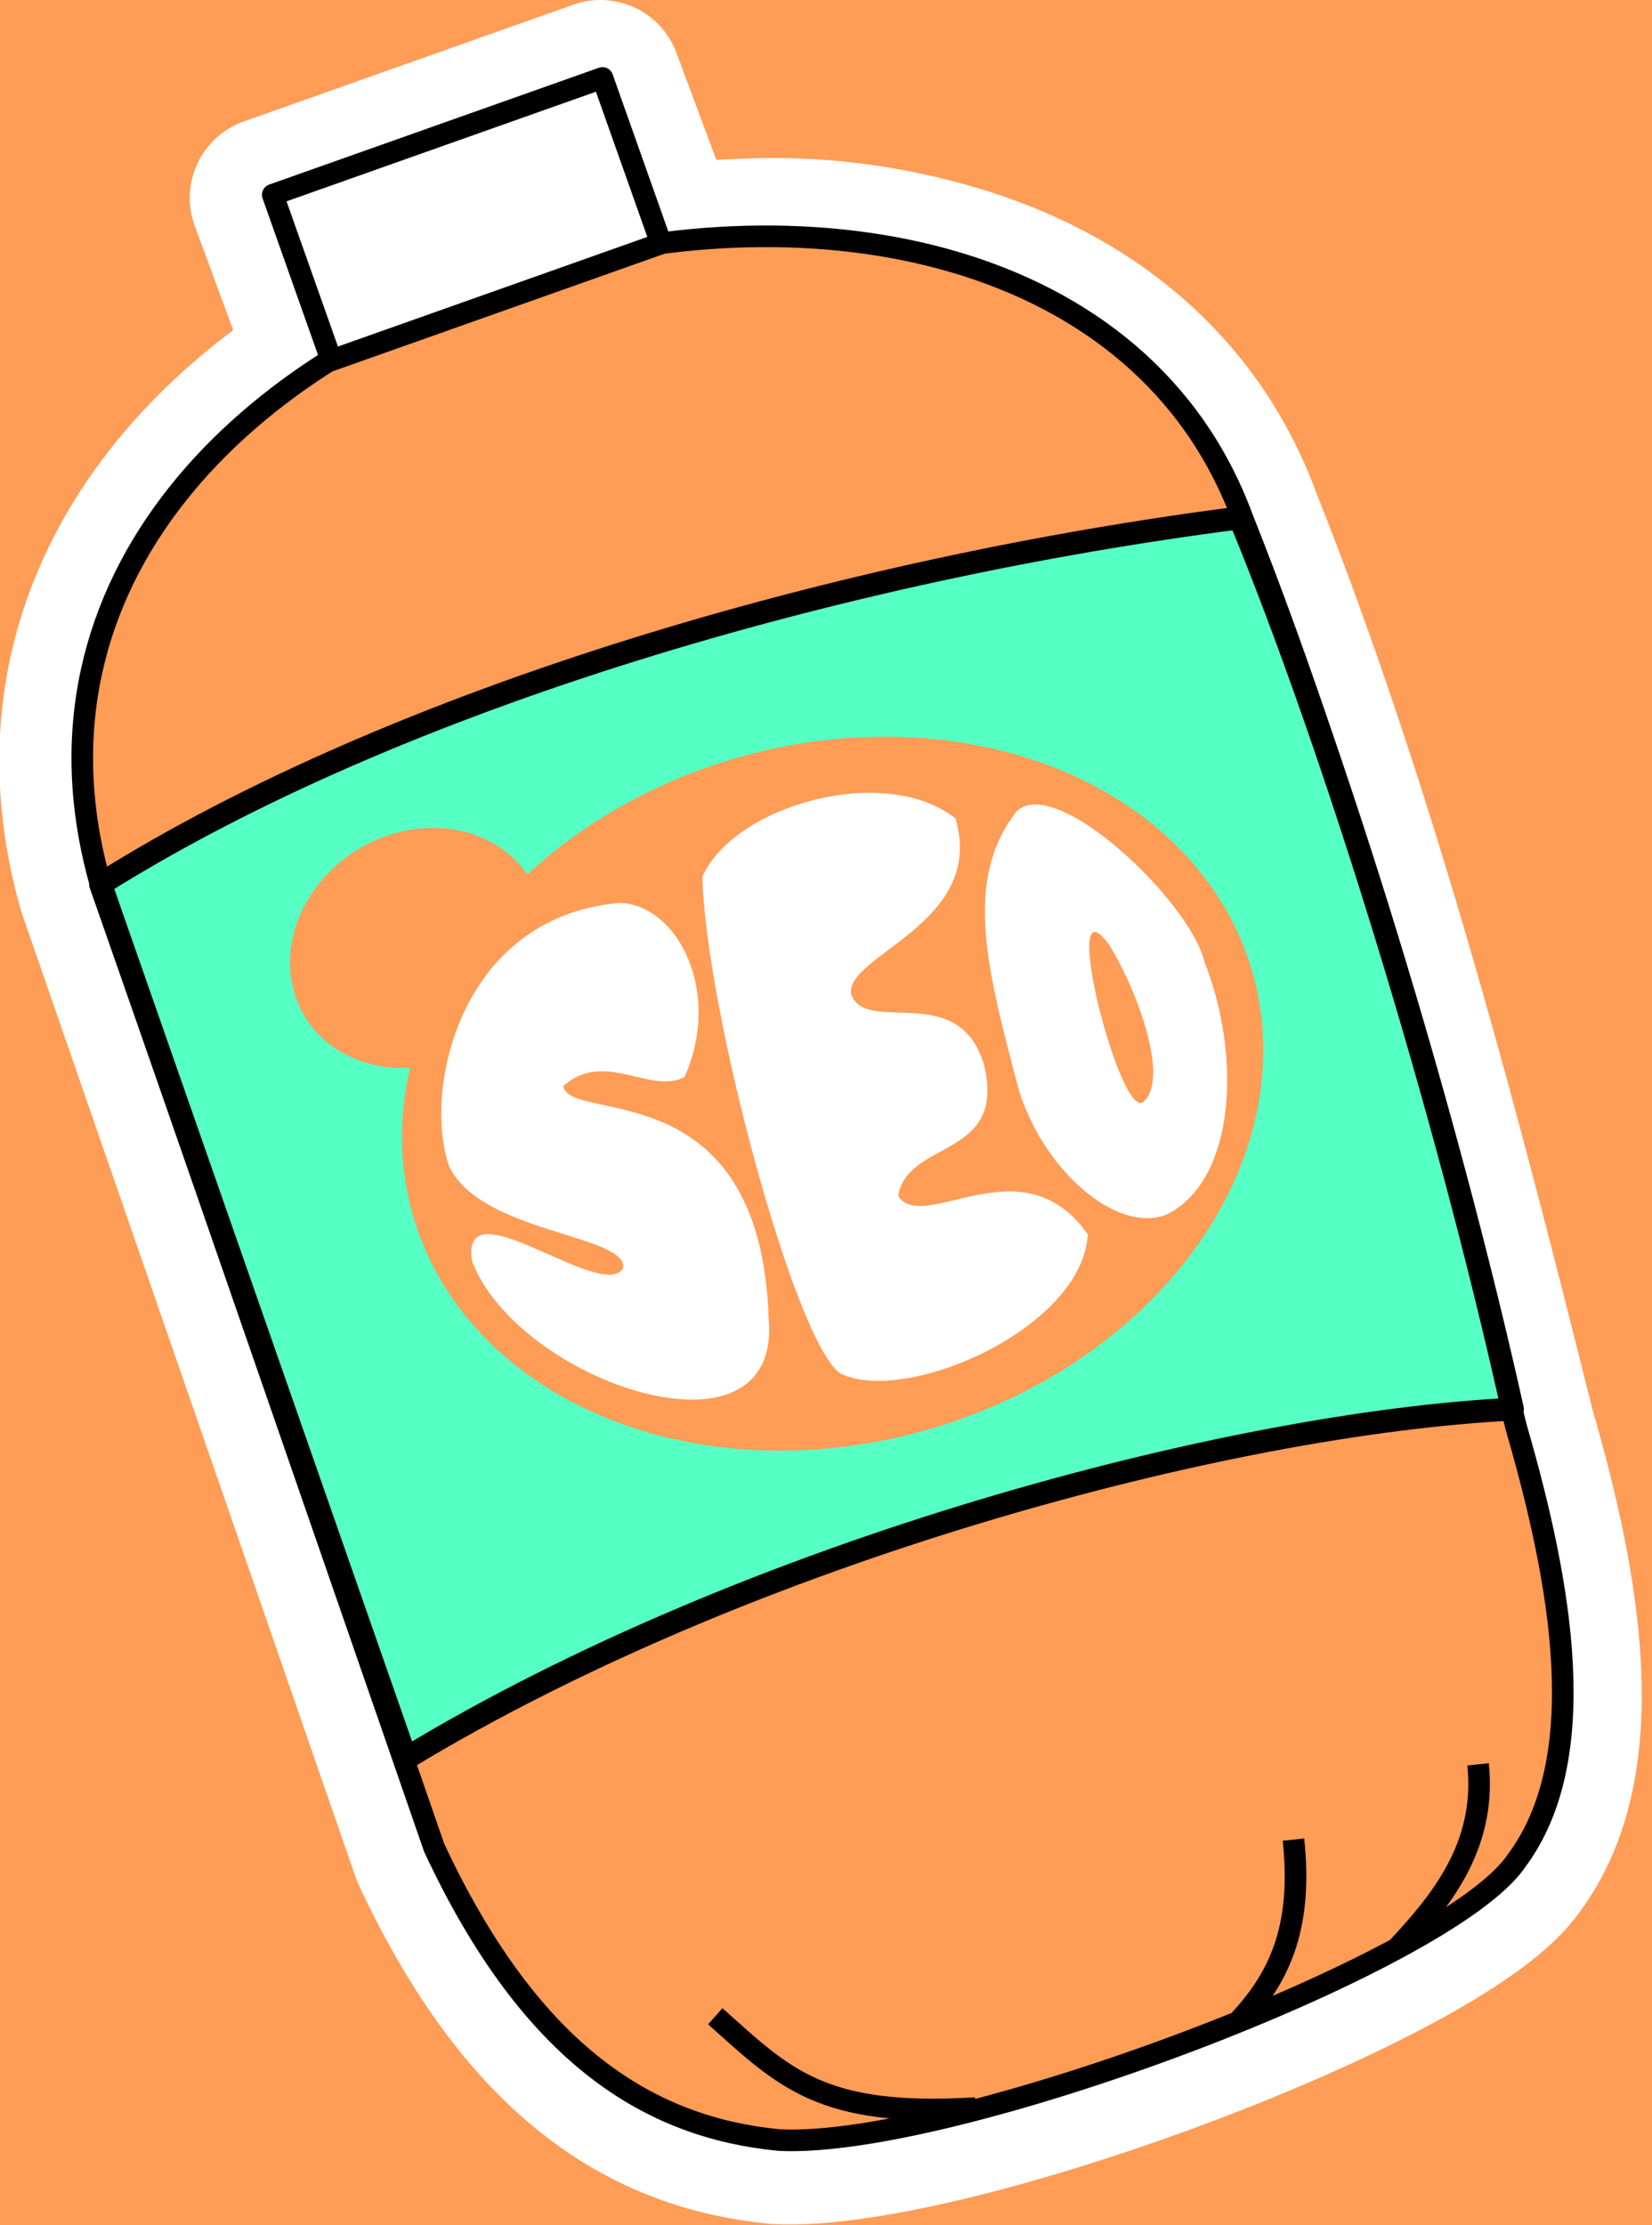 <?xml version="1.0" encoding="UTF-8" standalone="no"?>
<svg
   xmlns:dc="http://purl.org/dc/elements/1.1/"
   xmlns:cc="http://creativecommons.org/ns#"
   xmlns:rdf="http://www.w3.org/1999/02/22-rdf-syntax-ns#"
   xmlns:svg="http://www.w3.org/2000/svg"
   xmlns="http://www.w3.org/2000/svg"
   xmlns:sodipodi="http://sodipodi.sourceforge.net/DTD/sodipodi-0.dtd"
   xmlns:inkscape="http://www.inkscape.org/namespaces/inkscape"
   width="153mm"
   height="206mm"
   viewBox="0 0 153 206"
   version="1.1"
   id="svg8"
   inkscape:version="1.0 (6e3e5246a0, 2020-05-07)"
   sodipodi:docname="seoda.svg">
  <defs
     id="defs2" />
  <sodipodi:namedview
     id="base"
     pagecolor="#ffffff"
     bordercolor="#666666"
     borderopacity="1.0"
     inkscape:pageopacity="0.0"
     inkscape:pageshadow="2"
     inkscape:zoom="0.68"
     inkscape:cx="348.51191"
     inkscape:cy="417.94773"
     inkscape:document-units="mm"
     inkscape:current-layer="layer1"
     inkscape:document-rotation="0"
     showgrid="false"
     inkscape:window-width="1859"
     inkscape:window-height="1056"
     inkscape:window-x="61"
     inkscape:window-y="24"
     inkscape:window-maximized="1"
     units="mm" />
  <g
     inkscape:label="Layer 1"
     inkscape:groupmode="layer"
     id="layer1">
    <rect
       style="fill:#ff9c56;fill-opacity:1;stroke:none;stroke-width:1.484;stroke-linecap:round;stroke-linejoin:round;stroke-opacity:1"
       id="rect879"
       width="153"
       height="206"
       x="0"
       y="0" />
    <path
       id="rect836-6"
       style="fill:#ffffff;fill-opacity:0;stroke:#ffffff;stroke-width:15;stroke-linecap:round;stroke-linejoin:round;stroke-miterlimit:4;stroke-dasharray:none;stroke-opacity:1"
       d="m 61.228,22.543 7.821,-0.36 c 6.668,-0.307 13.217,0.604 19.233,2.381 12.032,3.555 21.951,11.169 26.567,23.582 11.053,27.8 18.869,58.216 25.414,84.369 4.206,14.493 7.055,30.568 0.013,40.035 -6.397,9.467 -52.251,26.682 -68.302,25.87 -11.806,-1.146 -22.879,-7.625 -31.949,-27.073 L 9.126,82.138 c -4.016,-14.126 -0.57,-26.416 7.147,-36.131 3.858,-4.857 8.784,-9.07 14.378,-12.547 L 25.079,18.317 55.617,7.5 Z"
       sodipodi:nodetypes="ccsccccccscccc" />
    <path
       id="rect833"
       style="fill:#ff9c56;fill-opacity:1;stroke:#000000;stroke-width:2;stroke-linecap:round;stroke-linejoin:round"
       d="M 9.309,81.854 C -6.754,25.351 96.569,-1.79 115.032,47.862 c 11.053,27.8 18.869,58.216 25.414,84.369 4.206,14.493 7.055,30.568 0.013,40.035 -6.397,9.467 -52.251,26.682 -68.302,25.87 -11.806,-1.146 -22.879,-7.625 -31.949,-27.073 z"
       sodipodi:nodetypes="ccccccc" />
    <path
       id="rect836"
       style="fill:#ffffff;fill-opacity:1;stroke:#000000;stroke-width:2;stroke-linecap:round;stroke-linejoin:round"
       d="M 25.261,18.033 55.799,7.216 61.228,22.543 30.69,33.36 Z" />
    <path
       id="rect839"
       style="fill:#56ffc4;fill-opacity:1;stroke:#000000;stroke-width:2.113;stroke-linecap:round;stroke-linejoin:round;stroke-opacity:1"
       d="M 9.309,81.854 C 36.796,64.578 78.153,52.636 114.815,47.949 c 8.758,21.212 19.039,54.552 25.263,82.519 -26.394,1.304 -70.754,13.107 -102.482,32.334 z"
       sodipodi:nodetypes="ccccc" />
    <path
       style="fill:none;stroke:#000000;stroke-width:2;stroke-linecap:butt;stroke-linejoin:miter;stroke-miterlimit:4;stroke-dasharray:none;stroke-opacity:1"
       d="m 66.243,186.674 c 6.377,5.686 9.771,9.382 24.105,8.503"
       id="path898"
       sodipodi:nodetypes="cc" />
    <path
       sodipodi:nodetypes="cc"
       id="path898-5"
       d="m 136.89,163.351 c 0.807,7.675 -3.586,12.81 -7.525,17.057"
       style="fill:none;stroke:#000000;stroke-width:2;stroke-linecap:butt;stroke-linejoin:miter;stroke-miterlimit:4;stroke-dasharray:none;stroke-opacity:1" />
    <path
       style="fill:none;stroke:#000000;stroke-width:2;stroke-linecap:butt;stroke-linejoin:miter;stroke-miterlimit:4;stroke-dasharray:none;stroke-opacity:1"
       d="m 119.795,170.317 c 0.807,7.675 -1,12.413 -4.939,16.66"
       id="path898-5-3"
       sodipodi:nodetypes="cc" />
    <g
       id="g962"
       style="fill:#ff9c56;fill-opacity:1"
       transform="translate(-19.362,-25.805)">
      <ellipse
         transform="rotate(-16.363)"
         ry="32.334"
         rx="40.467"
         cy="149.095"
         cx="56.774"
         id="path930"
         style="fill:#ff9c56;fill-opacity:1;stroke:none;stroke-width:1.956;stroke-linecap:round;stroke-linejoin:round;stroke-miterlimit:4;stroke-dasharray:none;stroke-opacity:1" />
      <ellipse
         style="fill:#ff9c56;fill-opacity:1;stroke:none;stroke-width:0.618;stroke-linecap:round;stroke-linejoin:round;stroke-miterlimit:4;stroke-dasharray:none;stroke-opacity:1"
         id="path930-5"
         cx="27.855"
         cy="126.412"
         rx="12.121"
         ry="10.773"
         transform="matrix(0.949,-0.316,0.25,0.968,0,0)" />
    </g>
    <g
       style="fill:#ffffff;fill-opacity:1"
       id="g885"
       transform="translate(0.638,-0.638)">
      <path
         sodipodi:nodetypes="cccccccc"
         id="path947"
         d="m 40.966,108.622 c 2.924,6.186 16.474,6.318 16.118,9.401 -1.85,3.312 -15.19,-7.876 -14.001,-0.616 4.286,11.216 28.666,19.451 27.476,5.36 -0.75,-23.09 -18.48,-18.031 -19.025,-21.575 3.802,-3.406 8.026,0.821 11.224,-0.832 3.527,-7.881 -0.634,-15.995 -6.031,-16.129 -14.987,1.339 -18.192,17.654 -15.76,24.391 z"
         style="fill:#ffffff;fill-opacity:1;stroke:none;stroke-width:0.218px;stroke-linecap:butt;stroke-linejoin:miter;stroke-opacity:1" />
      <path
         sodipodi:nodetypes="cccccccc"
         id="path949"
         d="m 87.853,76.413 c -6.516,-5.152 -20.443,-1.255 -23.436,5.373 0.267,12.224 8.573,43.203 12.774,46.013 6.014,2.971 22.439,-4.157 22.917,-12.885 -6.061,-8.609 -15.135,0.026 -17.56,-3.53 0.845,-5.266 9.929,-3.431 7.997,-11.965 -2.219,-8.174 -10.982,-2.843 -12.358,-6.743 -0.557,-3.623 12.534,-6.555 9.667,-16.263 z"
         style="fill:#ffffff;fill-opacity:1;stroke:none;stroke-width:0.265px;stroke-linecap:butt;stroke-linejoin:miter;stroke-opacity:1" />
      <path
         style="fill:#ffffff;fill-opacity:1;stroke:none;stroke-width:0.243px;stroke-linecap:butt;stroke-linejoin:miter;stroke-opacity:1"
         d="m 93.505,75.769 c -4.965,6.343 -2.733,14.698 0.28,26.003 2.551,7.781 9.404,13.178 13.74,11.264 6.364,-3.319 6.785,-14.844 3.372,-23.38 C 109.573,84.076 97.121,72.24 93.505,75.769 Z"
         id="path951"
         sodipodi:nodetypes="ccccc" />
    </g>
    <path
       style="fill:#ff9c56;fill-opacity:1;stroke:none;stroke-width:0.206px;stroke-linecap:butt;stroke-linejoin:miter;stroke-opacity:1"
       d="m 102.692,87.44 c -4.745,-6.487 1.087,16.558 3.227,14.56 2.56,-2.35 -1.045,-11.222 -3.227,-14.56 z"
       id="path953"
       sodipodi:nodetypes="ccc" />
  </g>
</svg>
